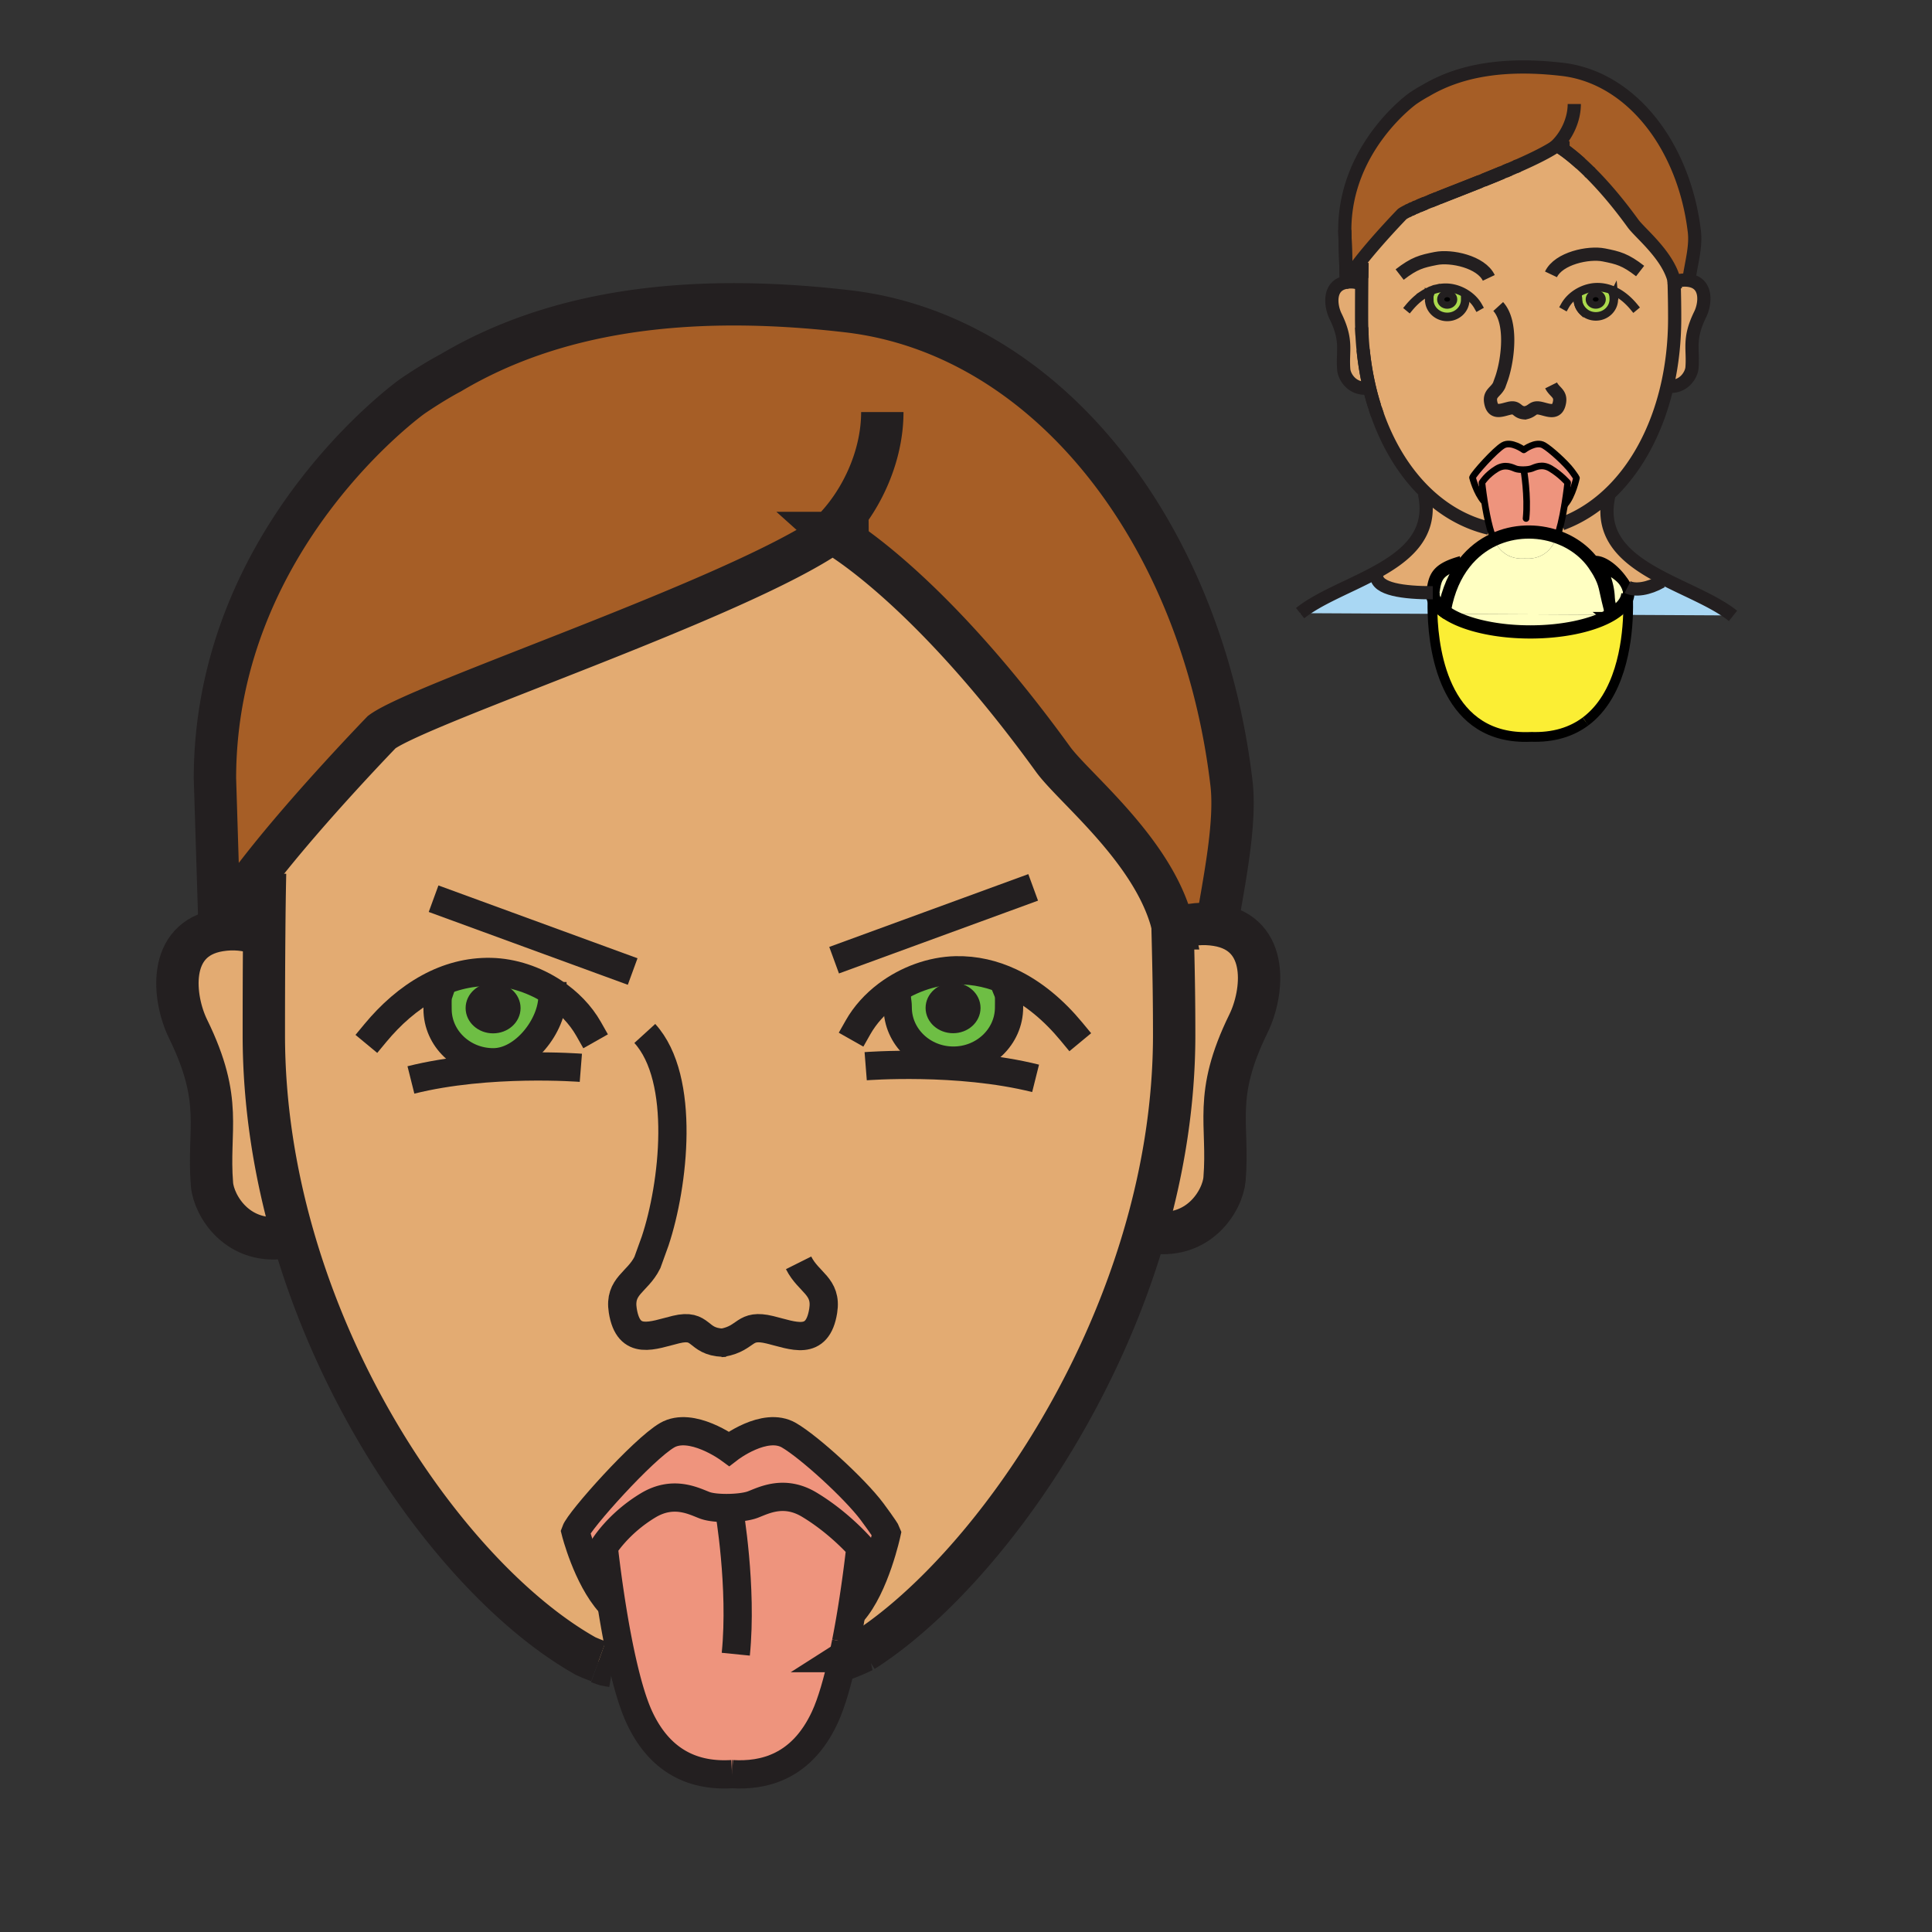 <?xml version="1.0"?><svg xmlns="http://www.w3.org/2000/svg" width="850.493" height="850.498" viewBox="0 0 850.493 850.498" overflow="visible"><rect x="0" y="0" width="850.493" height="850.498" fill="#333333" stroke="none"/><path d="M737.852 123.948a11.342 11.342 0 0 1 3.838-.661c.644 0 1.304.054 1.98.162 8.104 1.3 7.012 10.396 4.785 14.928-5.412 11.044-2.937 15.11-3.622 23.534-.258 3.111-3.713 9.075-10.919 8.066 2.147-9.316 3.298-19.339 3.298-29.864 0-4.905-.055-8.527-.184-13.793-.008-.374-.017-.76-.028-1.15-.009-.395-.017-.797-.029-1.213h.1l.781-.009z" fill="#e3ab72" class="aac-skin-fill"></path><path d="M737 125.169c.012.39.021.776.028 1.15-.011-.373-.02-.759-.028-1.15zM736.967 123.957c0-.083-.005-.166-.005-.249 0 .083.005.166.009.249.013.416.021.818.029 1.213-.013-.395-.021-.798-.033-1.213z" fill="#e3ab72" class="aac-skin-fill"></path><path d="M716.681 270.678c.175-4.764-.004-8.236-.079-9.37v-.004a8.74 8.74 0 0 0 .009-.361c0-.071 0-.142-.004-.212-.005-.013-.005-.025-.005-.038 0 0 .005-.004 0-.008a6.5 6.5 0 0 0-.444-2.114l.328-.12c3.323 1.661 9.138.831 14.953-2.492l.478-1.5c10.213 5.321 21.494 9.752 29.311 15.397l-.714 1.051-43.833-.229z" fill="#a9d7f3"></path><path d="M716.602 260.693a.1.1 0 0 0 .005.038c-.001-.013-.001-.025-.005-.038z" fill="#e3ab72" class="aac-skin-fill"></path><path d="M709.184 270.636c4.527-2.667 7.235-5.873 7.418-9.329.075 1.134.254 4.606.079 9.37l-7.497-.041z" fill="#fff"></path><path d="M716.602 260.685c-.078-1.217-.714-2.762-1.715-4.377a8.897 8.897 0 0 1 1.271 2.263c.266.693.419 1.399.444 2.114z" fill="#9e5b16"></path><path d="M710.363 129.863z" fill="#abda4d"></path><path d="M707.826 270.628l1.357.008c-.527.312-1.079.615-1.652.91l-.005-.004c.109-.303.208-.606.3-.914z" fill="#9e5b16"></path><path d="M709.184 270.636l-1.357-.008c.378-1.233.627-2.492.772-3.759.734-6.38-1.246-12.93-3.884-17.611 4.544 1.977 8.17 4.382 10.172 7.049 1.001 1.615 1.637 3.161 1.715 4.377.005.004 0 .008 0 .008a.1.1 0 0 1 .005.038 8.697 8.697 0 0 1-.005.573v.004c-.183 3.456-2.891 6.663-7.418 9.329z" fill="#ffffc2"></path><path d="M637.565 270.263c-.004 0-.004 0-.004-.004a22.305 22.305 0 0 1-2.466-1.752l.813-.087c1.55-8.602 4.689-15.438 8.826-20.672 3.655-4.619 8.083-7.987 12.88-10.205.004.004.004.013.009.017 3.401 7.298 8.976 8.61 13.623 8.319 4.647.291 10.222-1.021 13.623-8.319.179-.386.357-.806.528-1.25 7.015 2.446 13.158 6.969 17.087 13.216.444.706.951 1.424 1.399 2.226 3.095 5.495 2.696 7.314 4.715 15.119a21.118 21.118 0 0 1-.772 3.759l-70.261-.367z" fill="#ffffc2"></path><path d="M707.531 271.546c-7.858 4.037-20.104 6.637-33.852 6.637-7.264 0-14.104-.723-20.103-2.006-6.305-1.342-11.68-3.298-15.625-5.678a16.429 16.429 0 0 1-.387-.237l70.261.365a17.42 17.42 0 0 1-.3.914l.006.005z" fill="#ffffc2"></path><path d="M704.715 249.258c2.638 4.681 4.618 11.231 3.884 17.611-2.019-7.804-1.62-9.624-4.715-15.119-.448-.802-.955-1.52-1.399-2.226-3.929-6.247-10.072-10.77-17.087-13.216.639-1.653 1.221-3.672 1.735-5.828l.42.104c7.364-2.716 14.159-6.974 20.202-12.531l.411.44c-4.028 18.379 8.706 28.136 23.75 35.965l-.478 1.5c-5.815 3.323-11.63 4.153-14.953 2.492l-.328.12c-.286-.772-.714-1.528-1.271-2.263-2.001-2.667-5.627-5.072-10.171-7.049z" fill="#e3ab72" class="aac-skin-fill"></path><path d="M699.606 131.782c0 1.408 1.279 2.546 2.857 2.546s2.857-1.138 2.857-2.546c0-1.404-1.279-2.546-2.857-2.546s-2.857 1.142-2.857 2.546zm10.803-1.604c.037.403.013.86.013 1.537 0 4.174-3.547 7.559-7.912 7.559-2.189 0-4.171-.847-5.604-2.214-1.429-1.375-2.313-3.256-2.313-5.345 0-.225-.013-.399-.029-.544-.024-.241-.058-.398-.07-.556l-2.251-.021c2.924-2.504 6.815-4.075 10.604-4.162 2.778-.058 5.375.569 7.763 1.69l-.395 1.263c.066.162.116.315.149.473.004 0 .004 0 0 .004.02.1.037.208.045.316z" fill="#abda4d"></path><ellipse cx="702.464" cy="131.781" rx="2.857" ry="2.546"></ellipse><path d="M699.606 75.564c.19.187.382.378.572.573-.19-.195-.385-.386-.572-.573zM694.862 71.133z" fill="#e3ab72" class="aac-skin-fill"></path><path d="M694.589 131.715a6.24 6.24 0 0 0-.025-.544c.017.146.029.32.029.544 0 2.089.885 3.971 2.313 5.345-1.432-1.37-2.317-3.256-2.317-5.345z" fill="#abda4d"></path><path d="M693.924 70.314zM692.176 68.848z" fill="#e3ab72" class="aac-skin-fill"></path><path d="M693.979 210.415s-1.683 7.925-5.051 11.688l-.138-.021c.868-5.258 1.325-9.586 1.325-9.586s-3.069-3.568-7.53-6.243c-3.729-2.239-6.732-.594-8.315 0-1.591.598-5.449.694-7.036.1-1.586-.594-4.589-2.239-8.323 0-4.452 2.679-6.537 6.143-6.537 6.143s.382 3.584 1.101 8.19l-.208.033c-3.368-3.763-5.051-10.504-5.051-10.504.594-1.682 9.906-12.083 13.47-14.159 3.568-2.085 9.113 1.977 9.113 1.977s5.254-4.062 8.817-1.977c2.986 1.736 9.652 7.813 12.207 11.227-.001.001 1.997 2.679 2.156 3.132z" fill="#ee947d"></path><path d="M690.609 67.602zM688.338 65.912zM687.553 65.368a43 43 0 0 1 .785.544c-.282-.2-.544-.378-.785-.544zM687.096 65.06c.146.096.295.195.457.308-.162-.108-.312-.212-.457-.308zM686.344 64.574z" fill="#e3ab72" class="aac-skin-fill"></path><path d="M685.447 64.039c-.033.021-.059.042-.092.062-3.768 2.629-9.906 5.674-17.013 8.814-.415.183-.839.37-1.263.552-.848.37-1.707.744-2.579 1.113-.652.278-1.313.557-1.973.839a561.262 561.262 0 0 1-7.431 3.061c-.682.274-1.367.548-2.052.827l-1.371.548c-3.646 1.458-7.281 2.882-10.745 4.245a1579.174 1579.174 0 0 0-8.049 3.17c-.387.153-.772.303-1.151.457-.378.15-.751.299-1.121.449-.369.146-.73.295-1.092.44-.715.287-1.413.569-2.086.847-.336.137-.664.274-.988.407-.324.133-.644.266-.955.398-.312.129-.614.258-.914.386-.299.125-.59.25-.876.374-.282.121-.561.241-.831.361-.27.116-.535.232-.789.349-.382.17-.747.336-1.097.499-.232.108-.457.212-.673.316-.216.1-.419.203-.618.299-1.093.54-1.924 1.009-2.447 1.392 0 0-10.861 11.193-18.383 20.825-2.363 3.032-4.398 5.902-5.665 8.228-.183.328-.345.644-.494.951l-.711-22.952c0-36.629 29.889-57.887 29.889-57.887 3.464-2.351 5.773-3.53 5.773-3.53 15.251-9.071 34.968-12.27 60.117-9.337 30.366 3.539 53.671 33.789 58.115 71.436.723 6.123-1.014 12.594-2.072 19.073l-2.122 2.239c-1.371 0-2.65.237-3.838.661l-.781.008a15.864 15.864 0 0 0-.116-.507c-2.795-11.214-14.957-20.763-18.08-25.074-7.094-9.798-13.462-17.017-18.695-22.238a38.66 38.66 0 0 0-.572-.573 122.656 122.656 0 0 0-3.76-3.556 114.626 114.626 0 0 0-1.922-1.694 83.77 83.77 0 0 0-3.314-2.712 56.21 56.21 0 0 0-3.513-2.542c-.07-.05-.142-.095-.208-.137-.203-.133-.382-.25-.544-.349l-.153-.096c-.492-.31-.745-.442-.745-.442z" fill="#a65e26" class="aac-hair-fill"></path><path d="M685.397 236.308c-.171.444-.35.864-.528 1.25-3.401 7.298-8.976 8.61-13.623 8.319.017-.004.033-.004.05-.004h-.1c.017 0 .033 0 .05.004-4.647.291-10.222-1.021-13.623-8.319-.005-.004-.005-.012-.009-.017 8.88-4.111 19.015-4.294 27.783-1.233z" fill="#ffffc2"></path><path d="M637.952 270.5c3.945 2.38 9.32 4.336 15.625 5.678 5.998 1.283 12.839 2.006 20.103 2.006 13.748 0 25.993-2.6 33.852-6.637a31.975 31.975 0 0 0 1.652-.91l7.497.042c-.474 12.988-3.584 35.612-18.69 46.905-6.022 4.502-13.951 7.207-24.381 6.778l.108.034c-36.916 1.516-42.516-36.189-43.093-54.17l6.937.033s0 .004.004.004c.124.078.253.157.386.237z" fill="#fbee34"></path><path d="M671.333 181.756c-.1.017-.195.029-.299.045l.673-.042a9.13 9.13 0 0 1-.374-.003zm-44.87-51.981l2.737.565a3.197 3.197 0 0 0-.021.287 7.313 7.313 0 0 0-.004.519c.004.233.008.495.008.802 0 4.178 3.547 7.56 7.917 7.56 4.373 0 7.912-3.381 7.912-7.56l1.528-1.773c-2.812-2.123-6.334-3.431-9.777-3.51a16.79 16.79 0 0 0-3.688.333 16.427 16.427 0 0 0-1.907.502 16.25 16.25 0 0 0-1.229.448 20.477 20.477 0 0 0-3.476 1.827zm83.751-.39l.395-1.263c-2.388-1.122-4.984-1.749-7.763-1.69-3.788.087-7.68 1.657-10.604 4.162l2.251.021c.013.158.046.315.07.556.013.146.025.32.025.544 0 2.089.885 3.975 2.317 5.345 1.433 1.367 3.414 2.214 5.604 2.214 4.365 0 7.912-3.385 7.912-7.559 0-.677.024-1.134-.013-1.537a1.945 1.945 0 0 0-.046-.315c.004-.004.004-.004 0-.004a2.634 2.634 0 0 0-.148-.474zm-103.85 53.26c-.34-.959-.668-1.927-.984-2.903a26.104 26.104 0 0 1-.295-.938 113.903 113.903 0 0 1-2.226-8.087v-.004a125.45 125.45 0 0 1-1.807-9.142 133.715 133.715 0 0 1-1.437-13.457 145.028 145.028 0 0 1-.225-8 1871.221 1871.221 0 0 1 .076-17.793c.024-2.205.059-4.324.096-6.193l.013-.502-.715-.557c7.521-9.632 18.383-20.825 18.383-20.825.523-.382 1.354-.852 2.447-1.392l.618-.299a95.689 95.689 0 0 1 2.559-1.164c.271-.121.549-.241.831-.361.286-.125.577-.25.876-.374.3-.128.603-.257.914-.386l.955-.398c.324-.133.652-.27.988-.407a201.38 201.38 0 0 1 2.086-.847l1.092-.44c.37-.146.743-.295 1.121-.449a247.683 247.683 0 0 0 1.736-.69c2.355-.93 4.859-1.915 7.464-2.937 3.464-1.358 7.099-2.787 10.745-4.245l1.371-.548c.685-.274 1.37-.548 2.052-.827a604.615 604.615 0 0 0 7.431-3.061c.66-.278 1.32-.557 1.973-.839.872-.37 1.731-.744 2.579-1.113.424-.183.848-.37 1.263-.552 7.106-3.14 13.245-6.185 17.013-8.814.158.142.453.266.835.378.05.029.1.063.153.096.162.1.341.216.544.349.066.042.138.087.208.137.146.096.295.2.457.308.241.166.503.345.785.544a65.053 65.053 0 0 1 2.271 1.69c.49.382 1.014.797 1.566 1.246.552.453 1.134.943 1.748 1.466a114.626 114.626 0 0 1 1.922 1.694 122.656 122.656 0 0 1 3.76 3.556c.187.187.382.378.572.573 5.233 5.221 11.602 12.439 18.695 22.238 3.123 4.311 15.285 13.86 18.08 25.074.004.087.004.174.008.258 0 .083.005.166.005.249.012.416.021.818.033 1.213.008.39.017.776.028 1.15.129 5.267.184 8.888.184 13.793 0 10.525-1.15 20.547-3.298 29.864-4.61 20.011-13.823 36.746-26.159 48.076-6.043 5.558-12.838 9.815-20.202 12.531l-.42-.104c.312-1.296.603-2.646.868-3.996.295-1.491.557-2.982.789-4.402l.138.021c3.368-3.763 5.051-11.688 5.051-11.688-.158-.453-2.156-3.131-2.156-3.131-2.555-3.415-9.221-9.491-12.207-11.227-3.563-2.085-8.817 1.977-8.817 1.977s-5.545-4.062-9.113-1.977c-3.563 2.077-12.876 12.477-13.47 14.159 0 0 1.683 6.741 5.051 10.504l.208-.033c.577 3.697 1.379 8.045 2.38 11.734l-.374.104c-10.524-2.483-20.062-8-28.16-15.903-8.923-8.716-16.108-20.325-20.956-33.977z" fill="#e3ab72" class="aac-skin-fill"></path><path d="M671.296 245.874c-.017 0-.033 0-.05.004-.017-.004-.033-.004-.05-.004h.1z" fill="#9e5b16"></path><path d="M667.233 206.353c1.587.594 5.445.499 7.036-.1 1.583-.594 4.586-2.239 8.315 0 4.461 2.675 7.53 6.243 7.53 6.243s-.457 4.328-1.325 9.586c-.232 1.42-.494 2.911-.789 4.402-.266 1.35-.557 2.7-.868 3.996-.515 2.156-1.097 4.174-1.735 5.828-8.769-3.062-18.903-2.878-27.783 1.233-.644-1.387-1.233-3.161-1.761-5.121-1.001-3.688-1.803-8.037-2.38-11.734-.719-4.606-1.101-8.19-1.101-8.19s2.085-3.464 6.537-6.143c3.736-2.239 6.738-.594 8.324 0z" fill="#ee947d"></path><path d="M667.08 73.467c.424-.183.848-.37 1.263-.552-.415.182-.839.369-1.263.552zM662.528 75.419c.66-.282 1.32-.561 1.973-.839-.652.282-1.313.561-1.973.839zM655.098 78.48zM653.046 79.307c.685-.278 1.37-.552 2.052-.827-.682.278-1.368.553-2.052.827zM640.93 84.1c3.464-1.362 7.099-2.787 10.745-4.245A1726.53 1726.53 0 0 1 640.93 84.1z" fill="#e3ab72" class="aac-skin-fill"></path><path d="M637.562 270.258c0 .004 0 .004.004.004-.004.001-.004-.004-.004-.004z" fill="#ffffc2"></path><path d="M630.625 270.225c-.129-4.012-.008-7.04.07-8.436.038 2.38 1.741 4.668 4.345 6.72.64.507 1.342.997 2.081 1.47.146.096.291.187.44.278l-6.936-.032z" fill="#fff"></path><path d="M637.075 129.248c1.574 0 2.854 1.146 2.854 2.554 0 1.404-1.279 2.542-2.854 2.542-1.582 0-2.854-1.138-2.854-2.542.001-1.407 1.272-2.554 2.854-2.554z"></path><path d="M635.908 268.418l-.813.087c-2.783-2.285-4.345-4.852-4.345-7.563 1.005-6.646 1.441-10.164 12.635-13.292l1.35.096c-4.137 5.234-7.277 12.07-8.827 20.672z" fill="#ffffc2"></path><path d="M637.121 269.98a25.498 25.498 0 0 1-2.081-1.47l.055-.004c.614.506 1.291.996 2.026 1.474zM630.75 260.942c0 2.712 1.562 5.279 4.345 7.563l-.055.004c-2.604-2.052-4.307-4.34-4.345-6.72.021-.411.042-.681.05-.789.005-.037.005-.058.005-.058z" fill="#fff"></path><path d="M633.466 87.036c2.355-.935 4.859-1.919 7.464-2.937a4287.26 4287.26 0 0 0-7.464 2.937zM633.075 126.997zM631.729 87.726c.379-.153.765-.303 1.151-.457l-1.151.457zM630.608 88.174c.37-.149.743-.299 1.121-.449-.377.154-.75.304-1.121.449z" fill="#e3ab72" class="aac-skin-fill"></path><path d="M630.695 261.79a4.291 4.291 0 0 1 .05-.789c-.008.107-.028.377-.05.789z" fill="#a9d7f3"></path><path d="M606.003 253.466c0 5.969 11.987 7.477 24.747 7.477 0 0 0 .021-.005.058a4.291 4.291 0 0 0-.05.789c-.078 1.396-.199 4.423-.07 8.436l-58.298-.307c8.058-6.451 20.751-11.231 31.965-17.179l1.711.726z" fill="#a9d7f3"></path><path d="M631.169 127.5zM629.517 88.615c.361-.146.723-.295 1.092-.44l-1.092.44z" fill="#e3ab72" class="aac-skin-fill"></path><path d="M634.222 131.802c0 1.404 1.271 2.542 2.854 2.542 1.574 0 2.854-1.138 2.854-2.542 0-1.408-1.279-2.554-2.854-2.554-1.583 0-2.854 1.147-2.854 2.554zm-1.147-4.805a16.919 16.919 0 0 1 3.688-.333c3.443.079 6.966 1.387 9.777 3.51l-1.528 1.773c0 4.178-3.539 7.56-7.912 7.56-4.37 0-7.917-3.381-7.917-7.56 0-.307-.004-.569-.008-.802 0-.191 0-.361.004-.519.004-.1.009-.195.021-.287l-2.737-.565a20.525 20.525 0 0 1 3.477-1.828 16.25 16.25 0 0 1 1.229-.448c.416-.137.835-.258 1.263-.361.215-.049.427-.098.643-.14z" fill="#abda4d"></path><path d="M629.18 130.627c-.004.158-.004.328-.004.519a7.313 7.313 0 0 1 .004-.519z" fill="#abda4d"></path><path d="M627.319 216.621c8.099 7.904 17.636 13.42 28.16 15.903l.374-.104c.527 1.96 1.117 3.734 1.761 5.121-4.797 2.218-9.225 5.586-12.88 10.205l-1.35-.096c-11.193 3.128-11.63 6.646-12.635 13.292-12.76 0-24.747-1.508-24.747-7.477l-1.711-.727c14.612-7.747 26.707-17.474 22.77-35.45l.258-.667zM626.442 89.869c.324-.133.652-.27.988-.407l-.988.407zM625.487 90.268c.312-.133.631-.266.955-.398l-.955.398zM624.573 90.654zM622.866 91.389zM620.98 92.236zM619.689 92.851c.199-.096.402-.199.618-.299l-.618.299zM605.38 179.742zM602.859 170.712v.004a113.373 113.373 0 0 0-.003-.004h.003zM602.859 170.712h-.004a122.842 122.842 0 0 1-1.803-9.142 125.986 125.986 0 0 0 1.807 9.142zM600.072 153.969zM599.449 144.138zM599.466 122.32z" fill="#e3ab72" class="aac-skin-fill"></path><path d="M592.7 124.255c2.13-.345 4.078-.128 5.818.495l.927.004c-.05 5.844-.055 11.904-.055 15.359 0 1.35.021 2.692.059 4.025.037 1.333.092 2.658.166 3.975a133.715 133.715 0 0 0 1.437 13.457 122.943 122.943 0 0 0 1.803 9.142c-7.477 1.296-11.057-4.83-11.314-8.003-.693-8.428 1.786-12.485-3.626-23.525-2.227-4.536-3.318-13.632 4.78-14.928h.005z" fill="#e3ab72" class="aac-skin-fill"></path><path fill="#9c5b16" d="M591.989 101.295l.711 22.952-.005.008z"></path><g fill="none"><path d="M736.962 123.708c0 .083.005.166.009.249M599.466 122.32c.024-2.205.059-4.324.096-6.193M599.615 148.113a140.195 140.195 0 0 1-.166-3.975M605.085 178.803a113.903 113.903 0 0 1-2.226-8.087v-.004a125.45 125.45 0 0 1-1.807-9.142c-.395-2.492-.723-5.03-.98-7.601M606.364 182.645c-.34-.959-.668-1.927-.984-2.903" stroke="#231f20" stroke-width="5.815"></path><path d="M629.18 130.627c-.004.158-.004.328-.004.519" stroke="#231f20" stroke-width="3.763" stroke-linecap="square" stroke-miterlimit="10"></path><path d="M686.888 64.923c-.203-.133-.382-.25-.544-.349M695.847 72.009a114.626 114.626 0 0 0-1.922-1.694 119.048 119.048 0 0 0-1.748-1.466c-.553-.449-1.076-.864-1.566-1.246a63.799 63.799 0 0 0-2.271-1.69c-.282-.199-.544-.378-.785-.544-.162-.108-.312-.212-.457-.308M700.179 76.138c-.19-.195-.386-.386-.572-.573M593.194 123.296a26.26 26.26 0 0 0-.494.959v-.008l-.711-22.952M620.308 92.552l-.618.299M622.077 91.738c-.382.17-.747.336-1.097.499M623.697 91.028c-.282.121-.561.241-.831.361M627.431 89.462c-.336.137-.664.274-.988.407-.324.137-.644.27-.955.398s-.614.258-.914.386M632.881 87.269l-1.151.457c-.378.154-.751.303-1.121.449l-1.092.44M651.675 79.855A1702.256 1702.256 0 0 1 640.93 84.1a3497.572 3497.572 0 0 0-7.464 2.937M661.194 75.976a561.262 561.262 0 0 1-6.097 2.504c-.682.278-1.367.553-2.052.827M664.501 74.58c-.652.282-1.313.561-1.973.839M668.343 72.915c-.415.183-.839.37-1.263.552M737 125.169c-.009-.395-.017-.797-.029-1.213" stroke="#231f20" stroke-width="5.815"></path><path d="M696.906 137.061c-1.429-1.375-2.313-3.256-2.313-5.345 0-.225-.013-.399-.029-.544M710.363 129.863c.021.1.038.208.046.315" stroke="#231f20" stroke-width="3.763" stroke-linecap="square" stroke-miterlimit="10"></path><path stroke="#231f20" stroke-width="5.815" d="M598.519 124.75l.926.004"></path><path d="M633.075 126.997a16.919 16.919 0 0 1 3.688-.333c3.443.079 6.966 1.387 9.777 3.51 1.687 1.267 3.119 2.837 4.116 4.602M631.169 127.5c.416-.137.835-.258 1.263-.361M620.341 135.345c1.782-2.143 3.83-4.079 6.122-5.57a20.525 20.525 0 0 1 3.477-1.828" stroke="#231f20" stroke-width="3.763" stroke-linecap="square" stroke-miterlimit="10"></path><path d="M645.013 131.948c0 4.178-3.539 7.56-7.912 7.56-4.37 0-7.917-3.381-7.917-7.56 0-.307-.004-.569-.008-.802a7.313 7.313 0 0 1 .004-.519 2.675 2.675 0 0 1 .146-.823M719.265 135.108c-2.409-2.912-5.329-5.428-8.656-6.986-2.388-1.122-4.984-1.749-7.763-1.69-3.788.087-7.68 1.657-10.604 4.162-1.334 1.138-2.463 2.479-3.294 3.95" stroke="#231f20" stroke-width="3.763" stroke-linecap="square" stroke-miterlimit="10"></path><path d="M694.493 130.615c.013.158.046.315.07.556.013.146.025.32.025.544 0 2.089.885 3.975 2.317 5.345 1.433 1.367 3.414 2.214 5.604 2.214 4.365 0 7.912-3.385 7.912-7.559 0-.677.024-1.134-.013-1.537a1.945 1.945 0 0 0-.046-.315c.004-.004.004-.004 0-.004a2.038 2.038 0 0 0-.146-.473" stroke="#231f20" stroke-width="3.763" stroke-linecap="square" stroke-miterlimit="10"></path><path d="M598.519 124.75c-1.74-.623-3.688-.839-5.818-.495h-.005c-8.099 1.296-7.007 10.392-4.78 14.928 5.412 11.04 2.933 15.098 3.626 23.525.258 3.173 3.838 9.299 11.314 8.003h.004c.07-.008.141-.021.22-.037M737.852 123.948a11.342 11.342 0 0 1 3.838-.661c.644 0 1.304.054 1.98.162 8.104 1.3 7.012 10.396 4.785 14.928-5.412 11.044-2.937 15.11-3.622 23.534-.258 3.111-3.713 9.075-10.919 8.066a9.142 9.142 0 0 1-.628-.1" stroke="#231f20" stroke-width="5.815"></path><path d="M655.479 232.524c-10.524-2.483-20.062-8-28.16-15.903-8.922-8.714-16.107-20.323-20.955-33.976-.34-.959-.668-1.927-.984-2.903a26.104 26.104 0 0 1-.295-.938 113.489 113.489 0 0 1-2.229-8.091 122.842 122.842 0 0 1-1.803-9.142 133.715 133.715 0 0 1-1.437-13.457 145.028 145.028 0 0 1-.225-8 1871.221 1871.221 0 0 1 .076-17.793 550.144 550.144 0 0 1 .109-6.695M736.929 122.594l.025.855c.004.087.004.174.008.258 0 .083.005.166.005.249.012.416.021.818.033 1.213.008.39.017.776.028 1.15.129 5.267.184 8.888.184 13.793 0 10.525-1.15 20.547-3.298 29.864-4.61 20.011-13.823 36.746-26.159 48.076-6.043 5.558-12.838 9.815-20.202 12.531M671.333 181.756c3.775-.702 3.099-2.937 7.148-1.952 3.489.843 7.189 2.579 8.062-2.875.599-3.754-2.226-4.253-3.726-7.269M671.333 181.756c.116.004.245.004.374.004l-.673.042c.104-.017.199-.029.299-.046zM659.533 134.938c6.264 6.87 4.365 23.01 1.566 31.413l-1.18 3.277c-1.5 3.011-4.32 3.506-3.726 7.26.872 5.454 4.577 3.709 8.062 2.87 4.029-.972 3.119 1.832 7.077 1.998" stroke="#231f20" stroke-width="5.815"></path><path d="M639.929 131.802c0 1.404-1.279 2.542-2.854 2.542-1.582 0-2.854-1.138-2.854-2.542 0-1.408 1.271-2.554 2.854-2.554 1.574 0 2.854 1.147 2.854 2.554z" stroke="#231f20" stroke-width="3.158"></path><ellipse cx="702.464" cy="131.781" rx="2.857" ry="2.546" stroke="#231f20" stroke-width="3.158"></ellipse><path d="M655.384 122.328c-3.377-7.115-16.589-9.885-23.28-8.548-6.284 1.25-9.403 2.006-15.957 7.09M682.764 120.775c3.381-7.119 16.593-9.894 23.28-8.552 6.297 1.25 9.412 2.002 15.962 7.09" stroke="#231f20" stroke-width="5.815"></path><path d="M743.812 121.049c1.059-6.479 2.795-12.95 2.072-19.073-4.444-37.647-27.749-67.896-58.115-71.436-25.149-2.932-44.866.266-60.117 9.337 0 0-2.31 1.179-5.773 3.53 0 0-29.889 21.257-29.889 57.887l.706 22.96c0-.004.005-.004.005-.008.149-.307.312-.623.494-.951 1.267-2.326 3.302-5.196 5.665-8.228 7.521-9.632 18.383-20.825 18.383-20.825.523-.382 1.354-.852 2.447-1.392.199-.096.402-.199.618-.299a95.689 95.689 0 0 1 2.559-1.164c.271-.121.549-.241.831-.361.286-.125.577-.25.876-.374.3-.128.603-.257.914-.386.312-.133.631-.266.955-.398.324-.133.652-.27.988-.407a201.38 201.38 0 0 1 2.086-.847c.361-.146.723-.295 1.092-.44.37-.149.743-.299 1.121-.449.379-.153.765-.303 1.151-.457a1498.316 1498.316 0 0 1 8.049-3.17c3.464-1.362 7.099-2.787 10.745-4.245l1.371-.548c.685-.278 1.37-.552 2.052-.827a604.615 604.615 0 0 0 7.431-3.061c.66-.282 1.32-.561 1.973-.839.872-.37 1.731-.744 2.579-1.113.424-.183.848-.37 1.263-.552 7.106-3.14 13.245-6.185 17.013-8.814.033-.021.059-.042.092-.062 0 0 .253.133.743.44.05.029.1.063.153.096.162.1.341.216.544.349.066.042.138.087.208.137.146.096.295.195.457.308a56.21 56.21 0 0 1 3.056 2.234 86.993 86.993 0 0 1 4.252 3.53c.32.282.648.573.984.876a122.656 122.656 0 0 1 3.76 3.556c.19.187.382.378.572.573 5.233 5.221 11.602 12.439 18.695 22.238 3.123 4.311 15.285 13.86 18.08 25.074.041.166.079.333.116.507.225 1.013.378 2.047.432 3.09" stroke="#231f20" stroke-width="5.815"></path><path d="M690.979 65.098c-.711.004-3.353-.199-4.789-.619-.382-.112-.677-.236-.835-.378a.36.36 0 0 1-.112-.149c4.349-4.236 7.775-11.144 7.775-18.15M627.062 217.289c3.938 17.977-8.157 27.704-22.77 35.45-11.214 5.948-23.907 10.728-31.965 17.179M708.166 218.494c-4.028 18.379 8.706 28.136 23.75 35.965 10.213 5.321 21.494 9.752 29.311 15.397.573.411 1.134.839 1.67 1.267" stroke="#231f20" stroke-width="5.815"></path><path d="M688.928 222.103c3.368-3.763 5.051-11.688 5.051-11.688-.158-.453-2.156-3.131-2.156-3.131-2.555-3.415-9.221-9.491-12.207-11.227-3.563-2.085-8.817 1.977-8.817 1.977s-5.545-4.062-9.113-1.977c-3.563 2.077-12.876 12.477-13.47 14.159 0 0 1.683 6.741 5.051 10.504" stroke="#000" stroke-width="2.907" stroke-linecap="round" stroke-linejoin="round"></path><path d="M657.614 237.542c-.644-1.387-1.233-3.161-1.761-5.121-1.001-3.688-1.803-8.037-2.38-11.734-.719-4.606-1.101-8.19-1.101-8.19s2.085-3.464 6.537-6.143c3.734-2.239 6.737-.594 8.323 0 1.587.594 5.445.499 7.036-.1 1.583-.594 4.586-2.239 8.315 0 4.461 2.675 7.53 6.243 7.53 6.243s-.457 4.328-1.325 9.586c-.232 1.42-.494 2.911-.789 4.402M688.001 226.485c-.266 1.35-.557 2.7-.868 3.996-.515 2.156-1.097 4.174-1.735 5.828M670.798 206.947s1.98 11.393.992 21.299" stroke="#000" stroke-width="2.907" stroke-linecap="round" stroke-linejoin="round"></path><path d="M630.75 260.942c0 2.712 1.562 5.279 4.345 7.563.614.506 1.291.997 2.026 1.474" stroke="#000" stroke-width="5.815"></path><path d="M716.602 260.693a.1.1 0 0 1 .005.038M707.531 271.546l-.005-.004a20.925 20.925 0 0 0 1.072-4.673c.734-6.38-1.246-12.93-3.884-17.611 4.544 1.977 8.17 4.382 10.172 7.049a8.897 8.897 0 0 1 1.271 2.263c.267.694.42 1.4.444 2.114" stroke="#000" stroke-width="4.288"></path><path d="M630.75 260.942c1.005-6.646 1.441-10.164 12.635-13.292M716.602 261.308c-.183 3.456-2.891 6.662-7.418 9.329-.527.312-1.079.615-1.652.91-7.858 4.037-20.104 6.637-33.852 6.637-7.264 0-14.104-.723-20.103-2.006-6.305-1.342-11.68-3.298-15.625-5.678a16.429 16.429 0 0 1-.387-.237c-.004 0-.004 0-.004-.004a16.364 16.364 0 0 1-.44-.278 25.498 25.498 0 0 1-2.081-1.47c-2.604-2.052-4.307-4.34-4.345-6.72a4.291 4.291 0 0 1 .05-.789" stroke="#000" stroke-width="5.815"></path><path d="M702.364 246.82c4.194 0 9.756 5.005 12.522 9.487 1.001 1.615 1.637 3.161 1.715 4.377.005.004 0 .008 0 .008a.1.1 0 0 0 .005.038 8.697 8.697 0 0 1-.005.573" stroke="#000" stroke-width="4.288"></path><path d="M630.695 261.79c.021-.411.042-.681.05-.789.005-.038.005-.058.005-.058" stroke="#000" stroke-width="5.815"></path><path d="M697.99 317.583c-6.022 4.502-13.951 7.207-24.381 6.778l.108.034c-36.916 1.516-42.516-36.189-43.093-54.17-.129-4.012-.008-7.04.07-8.436" stroke="#000" stroke-width="4.288"></path><path d="M716.573 260.909s.012.137.028.395v.004c.075 1.134.254 4.606.079 9.37-.474 12.988-3.584 35.612-18.69 46.905" stroke="#000" stroke-width="4.288"></path><path d="M635.908 268.418c1.55-8.602 4.689-15.438 8.826-20.672 3.655-4.619 8.083-7.987 12.88-10.205 8.88-4.112 19.015-4.295 27.783-1.233 7.015 2.446 13.158 6.969 17.087 13.216.444.706.951 1.424 1.399 2.226 3.095 5.495 2.696 7.314 4.715 15.119.124.49.262 1.005.411 1.549" stroke="#000" stroke-width="5.815"></path><path d="M606.003 253.466c0 5.969 11.987 7.477 24.747 7.477M716.485 258.45c3.323 1.661 9.138.831 14.953-2.492" stroke="#231f20" stroke-width="5.815"></path></g><path fill="none" d="M0 .104h850.394v850.394H0z"></path><g><path d="M516.486 408.658l2.265-.018c5.063-1.812 10.737-2.434 16.919-1.448 23.561 3.783 20.391 30.222 13.916 43.41-15.737 32.105-8.534 43.917-10.533 68.41-.772 9.316-11.385 27.407-33.561 23.162l-1.19-.347c7.922-27.593 12.585-56.651 12.585-86.198 0-16.297-.214-27.718-.693-46.972h.292z" fill="#e3ab72" class="aac-skin-fill"></path><path d="M368.548 235.71a45.745 45.745 0 0 0-2.167-1.279l-.267.187c-41.208 28.783-180.372 74.671-198.054 87.637 0 0-31.563 32.549-53.437 60.568-7.869 10.062-14.476 19.538-17.922 26.705l-2.078-66.767c0-106.492 86.927-168.312 86.927-168.312 10.053-6.83 16.776-10.266 16.776-10.266 44.333-26.376 101.669-35.675 174.813-27.149 88.286 10.293 156.056 98.241 168.969 207.717 2.104 17.797-3.357 43.623-6.438 62.442-6.182-.986-11.856-.364-16.919 1.448l-2.265.018c-.098-.471-.213-.941-.328-1.412-8.091-32.628-43.499-60.435-52.575-72.975-48.899-67.523-85.923-92.932-95.035-98.562z" fill="#a65e26" class="aac-hair-fill"></path><path d="M243.717 436.828c-8.215-5.443-18.011-8.738-27.611-8.96-9.876-.214-19.014 2.389-27.256 6.855l4.209 2.851c-.622 1.821-.435 3.446-.435 6.652 0 12.922 10.995 23.401 24.529 23.401 13.543 0 26.039-16.182 26.039-29.104l.525-1.695zm74.449 154.245c-.284.053-.577.106-.879.15l1.962-.124c-.373 0-.736-.009-1.083-.026zm72.282-153.081l4.44 2.104c.062.755.302 1.563.302 3.401 0 12.913 10.977 23.401 24.512 23.401 13.499 0 24.493-10.488 24.493-23.401 0-3.534.231-5.16-.612-7.22l1.19-3.917c-7.381-3.464-15.418-5.408-24.015-5.23-10.683.248-21.607 4.298-30.31 10.862zm125.745-29.334c.479 19.254.693 30.675.693 46.972 0 29.547-4.663 58.605-12.585 86.198-24.458 85.399-79.964 156.749-124.271 184.999a90.909 90.909 0 0 1-7.948 3.401l-1.092-.284c.506-2.318.995-4.671 1.456-7.016a434.47 434.47 0 0 0 2.372-13.188l.399.071c10.08-11.262 15.125-34.991 15.125-34.991-.48-1.35-6.457-9.378-6.457-9.378-7.646-10.214-27.611-28.41-36.554-33.615-10.657-6.234-26.394 5.924-26.394 5.924s-16.59-12.158-27.282-5.924c-10.666 6.226-38.543 37.362-40.32 42.398 0 0 5.036 20.177 15.125 31.447l.613-.098c1.376 8.792 3.17 18.836 5.364 28.135l-4.565-.675c-4.147-.72-1.963-.106-6.395-1.696a90.39 90.39 0 0 1-5.542-2.238c-47.833-26.794-104.209-98.517-128.996-185.177-8.073-28.197-12.797-57.975-12.797-88.294 0-10.045.018-27.646.169-44.645.071-9.52.195-18.854.373-26.554l-2.061-1.607c21.874-28.02 53.437-60.568 53.437-60.568 17.682-12.966 156.847-58.854 198.054-87.637.453.409 1.323.772 2.434 1.092 9.112 5.63 46.136 31.039 95.035 98.561 9.076 12.54 44.484 40.346 52.575 72.975.009.479.018.95.035 1.412z" fill="#e3ab72" class="aac-skin-fill"></path><path d="M444.773 432.361l-1.19 3.917c.844 2.06.612 3.686.612 7.22 0 12.913-10.994 23.401-24.493 23.401-13.535 0-24.512-10.488-24.512-23.401 0-1.838-.24-2.646-.302-3.401l-4.44-2.104c8.703-6.563 19.627-10.613 30.311-10.861 8.596-.179 16.634 1.765 24.014 5.229zm-16.377 11.349c0-4.36-3.952-7.877-8.828-7.877-4.894 0-8.863 3.517-8.863 7.877 0 4.361 3.97 7.878 8.863 7.878 4.876 0 8.828-3.516 8.828-7.878z" fill="#6ebe44"></path><path d="M419.569 435.833c4.875 0 8.828 3.517 8.828 7.877 0 4.361-3.952 7.878-8.828 7.878-4.894 0-8.863-3.517-8.863-7.878 0-4.36 3.969-7.877 8.863-7.877z" fill="#231f20"></path><path d="M383.885 665.442s5.977 8.028 6.457 9.378c0 0-5.044 23.729-15.125 34.991l-.399-.071c2.584-15.737 3.952-28.686 3.952-28.686s-9.191-10.684-22.54-18.694c-11.172-6.705-20.16-1.776-24.894 0-4.76 1.794-16.314 2.078-21.074.302-4.743-1.776-13.73-6.705-24.911 0-13.339 8.02-19.574 18.393-19.574 18.393s1.137 10.729 3.295 24.521l-.613.098c-10.089-11.271-15.125-31.447-15.125-31.447 1.776-5.036 29.654-36.173 40.32-42.398 10.692-6.234 27.282 5.924 27.282 5.924s15.737-12.158 26.394-5.924c8.944 5.203 28.909 23.399 36.555 33.613z" fill="#ef947d"></path><path d="M378.77 681.054s-1.368 12.948-3.952 28.686a430.29 430.29 0 0 1-2.372 13.188c-.461 2.345-.95 4.697-1.456 7.016-2.221 10.054-4.867 19.556-7.931 26.137-10.177 21.847-26.865 25.781-40.781 24.911.053 0 .107-.009.16-.009h-.311c.053 0 .098.009.151.009-13.917.861-30.595-3.073-40.781-24.911-2.673-5.755-5.036-13.739-7.06-22.371-2.194-9.299-3.988-19.343-5.364-28.135-2.158-13.792-3.295-24.521-3.295-24.521s6.234-10.373 19.574-18.393c11.181-6.705 20.168-1.776 24.911 0 4.76 1.776 16.314 1.492 21.074-.302 4.734-1.776 13.721-6.705 24.894 0 13.347 8.012 22.539 18.695 22.539 18.695z" fill="#ee947d"></path><path d="M243.717 436.828l-.524 1.696c0 12.922-12.496 29.104-26.039 29.104-13.535 0-24.529-10.479-24.529-23.401 0-3.206-.187-4.831.435-6.652l-4.209-2.851c8.242-4.467 17.38-7.069 27.256-6.855 9.6.22 19.395 3.515 27.61 8.959zm-17.806 6.936c0-4.36-3.961-7.887-8.854-7.887-4.876 0-8.837 3.526-8.837 7.887s3.961 7.886 8.837 7.886c4.893 0 8.854-3.525 8.854-7.886z" fill="#6ebe44"></path><path d="M217.057 435.877c4.893 0 8.854 3.526 8.854 7.887s-3.961 7.886-8.854 7.886c-4.876 0-8.837-3.525-8.837-7.886s3.961-7.887 8.837-7.887z" fill="#231f20"></path><path d="M128.939 543.923l-2.06.595c-22.176 4.228-32.797-13.862-33.561-23.17-1.999-24.494 5.204-36.297-10.533-68.41-6.474-13.197-9.645-39.636 13.917-43.41 6.172-.995 11.847-.364 16.918 1.439l2.691.018c-.151 16.999-.169 34.6-.169 44.645 0 30.319 4.725 60.096 12.797 88.293z" fill="#e3ab72" class="aac-skin-fill"></path><g fill="none" stroke="#231f20"><path d="M165.245 454.75c6.688-8.072 14.618-15.159 23.605-20.026 8.242-4.467 17.38-7.069 27.256-6.855 9.6.222 19.396 3.517 27.611 8.96 6.385 4.236 11.803 9.77 15.417 16.155" stroke-width="12.433" stroke-linecap="square" stroke-miterlimit="10"></path><path d="M243.193 438.524c0 12.922-12.496 29.104-26.039 29.104-13.535 0-24.529-10.479-24.529-23.401 0-3.206-.187-4.831.435-6.652M471.585 454.013c-7.47-9.023-16.492-16.813-26.812-21.652-7.381-3.464-15.418-5.408-24.015-5.23-10.684.248-21.607 4.298-30.311 10.861-5.213 3.943-9.636 8.792-12.735 14.271" stroke-width="12.433" stroke-linecap="square" stroke-miterlimit="10"></path><path d="M394.889 440.096c.062.755.302 1.563.302 3.401 0 12.913 10.977 23.401 24.512 23.401 13.499 0 24.493-10.488 24.493-23.401 0-3.534.231-5.16-.612-7.22" stroke-width="12.433" stroke-linecap="square" stroke-miterlimit="10"></path><path d="M225.911 443.764c0 4.36-3.961 7.886-8.854 7.886-4.876 0-8.837-3.525-8.837-7.886s3.961-7.887 8.837-7.887c4.893 0 8.854 3.527 8.854 7.887zM428.396 443.71c0 4.361-3.952 7.878-8.828 7.878-4.894 0-8.863-3.517-8.863-7.878 0-4.36 3.97-7.877 8.863-7.877 4.876 0 8.828 3.517 8.828 7.877z" stroke-width="6.495"></path><path d="M455.883 474.706c-34.191-8.553-74.795-5.347-74.795-5.347M180.893 475.407c34.201-8.562 74.804-5.346 74.804-5.346M278.504 427.681l-87.637-32.06M367.189 422.689l87.628-32.051" stroke-width="12.433"></path><path d="M113.62 410.967c-5.071-1.803-10.746-2.434-16.918-1.439-23.561 3.774-20.391 30.213-13.917 43.41 15.737 32.113 8.535 43.916 10.533 68.41.764 9.308 11.385 27.397 33.561 23.17M518.751 408.64c5.063-1.812 10.737-2.434 16.919-1.448 23.561 3.783 20.391 30.222 13.916 43.41-15.737 32.105-8.534 43.917-10.533 68.41-.772 9.316-11.385 27.407-33.561 23.162" stroke-width="18.65"></path><path d="M263.477 731.338a90.39 90.39 0 0 1-5.542-2.238c-47.833-26.794-104.209-98.517-128.996-185.177-8.073-28.197-12.797-57.975-12.797-88.294 0-10.045.018-27.646.169-44.645.071-9.52.195-18.854.373-26.554" stroke-width="18.65"></path><path d="M269.872 733.035c-4.147-.72-1.963-.106-6.395-1.696" stroke-width="19.485"></path><path d="M516.087 404.697c.026.861.045 1.714.071 2.549.009.479.018.95.035 1.412.479 19.254.693 30.675.693 46.972 0 29.547-4.663 58.605-12.585 86.198-24.458 85.399-79.964 156.749-124.271 184.999a90.909 90.909 0 0 1-7.948 3.401" stroke-width="18.65"></path><path d="M318.166 591.073c10.977-2.025 9.023-8.526 20.782-5.675 10.142 2.46 20.915 7.521 23.437-8.349 1.741-10.924-6.447-12.354-10.834-21.128M318.166 591.073c.347.018.71.026 1.083.026l-1.962.124c.302-.044.595-.098.879-.15z" stroke-width="12.433"></path><path d="M283.85 454.945c18.206 19.982 12.7 66.918 4.565 91.35l-3.437 9.512c-4.37 8.766-12.566 10.204-10.826 21.128 2.522 15.861 13.303 10.799 23.445 8.348 11.705-2.833 9.05 5.312 20.568 5.791" stroke-width="12.433"></path><path d="M535.67 407.192c3.081-18.819 8.543-44.645 6.438-62.442-12.913-109.476-80.684-197.424-168.969-207.717-73.144-8.525-130.479.773-174.813 27.149 0 0-6.723 3.437-16.776 10.266 0 0-86.927 61.82-86.927 168.312l2.078 66.767c3.446-7.167 10.053-16.643 17.922-26.705 21.874-28.02 53.437-60.568 53.437-60.568 17.682-12.966 156.847-58.854 198.054-87.637l.267-.187s.746.4 2.167 1.279c9.112 5.63 46.136 31.039 95.035 98.561 9.076 12.54 44.484 40.346 52.575 72.975.115.471.23.941.328 1.412a53.824 53.824 0 0 1 1.253 8.987" stroke-width="18.65"></path><path d="M382.455 237.504c-2.042.018-9.715-.577-13.907-1.794-1.11-.32-1.98-.684-2.434-1.092a1.082 1.082 0 0 1-.32-.435c12.629-12.309 22.611-32.407 22.611-52.78" stroke-width="18.65"></path><path d="M375.217 709.811c10.08-11.262 15.125-34.991 15.125-34.991-.48-1.35-6.457-9.378-6.457-9.378-7.646-10.214-27.611-28.41-36.554-33.615-10.657-6.234-26.394 5.924-26.394 5.924s-16.59-12.158-27.282-5.924c-10.666 6.226-38.543 37.362-40.32 42.398 0 0 5.036 20.177 15.125 31.447" stroke-width="12.433"></path><path d="M322.278 780.992c-13.917.861-30.595-3.073-40.781-24.911-2.673-5.755-5.036-13.739-7.06-22.371-2.194-9.299-3.988-19.343-5.364-28.135-2.158-13.792-3.295-24.521-3.295-24.521s6.234-10.373 19.574-18.393c11.181-6.705 20.168-1.776 24.911 0 4.76 1.776 16.314 1.492 21.074-.302 4.734-1.776 13.721-6.705 24.894 0 13.348 8.011 22.54 18.694 22.54 18.694s-1.368 12.948-3.952 28.686a430.29 430.29 0 0 1-2.372 13.188" stroke-width="12.433"></path><path d="M322.278 780.992c-.053 0-.098-.009-.151-.009h.311c-.053 0-.107.009-.16.009z" stroke-width="12.433"></path><path d="M372.446 722.928c-.461 2.345-.95 4.697-1.456 7.016-2.221 10.054-4.867 19.556-7.931 26.137-10.177 21.847-26.865 25.781-40.781 24.911M320.937 664.438s5.933 34.111 2.966 63.766" stroke-width="12.433"></path></g></g><path fill="none" d="M0 .104h850.394v850.394H0z"></path></svg>
